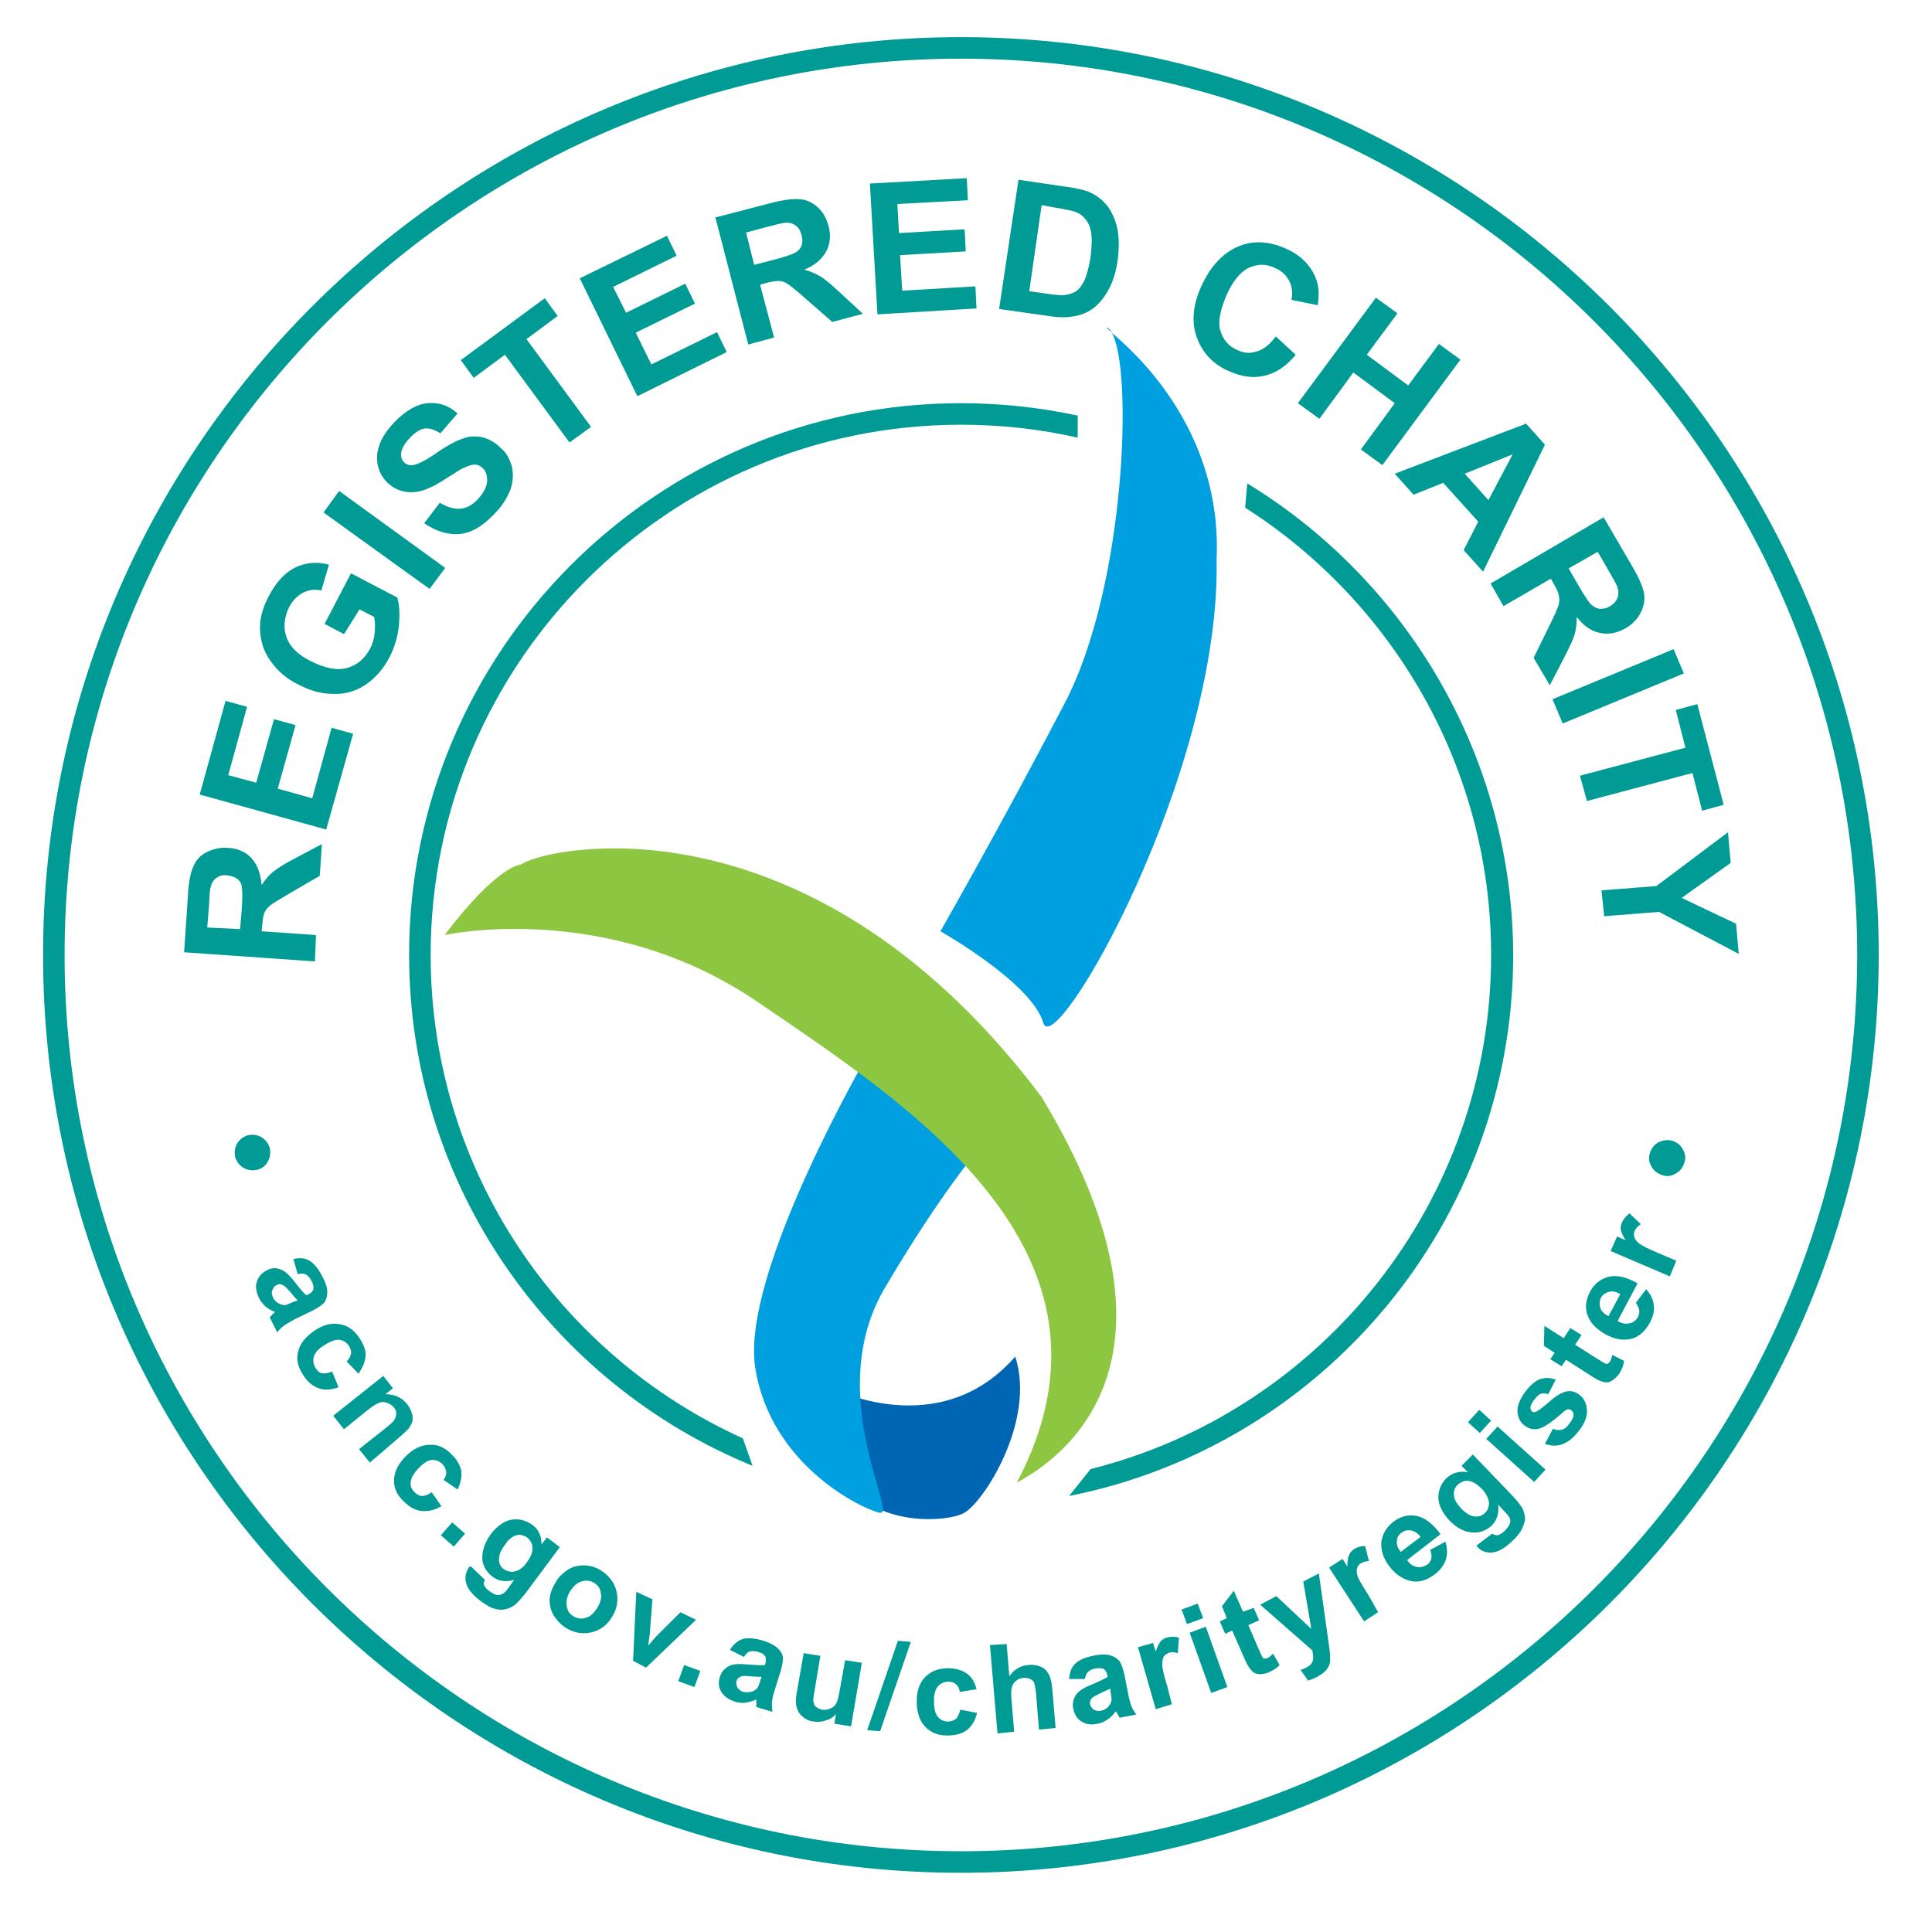 <?xml version="1.0" encoding="utf-8"?>
<!-- Generator: Adobe Illustrator 22.1.0, SVG Export Plug-In . SVG Version: 6.00 Build 0)  -->
<svg version="1.1" id="Layer_1" xmlns="http://www.w3.org/2000/svg" xmlns:xlink="http://www.w3.org/1999/xlink" x="0px" y="0px"
	 viewBox="0 0 358.9 358.9" style="enable-background:new 0 0 358.9 358.9;" xml:space="preserve">
<style type="text/css">
	.st0{fill:#0066B3;}
	.st1{fill:#009FDF;}
	.st2{fill:#8DC640;}
	.st3{fill:#009B95;}
</style>
<path class="st0" d="M154.2,257.7c0,0,20.2,10.6,34.4-5.7c3.9,12-6,27.3-9.6,29.1c-3.5,1.8-15.6,2.1-20.6-4.6
	C153.5,269.7,154.2,257.7,154.2,257.7"/>
<path class="st1" d="M197.7,130.8c-12,23-23,42.2-23,42.2s17,9.6,19.1,17c2.1,7.4,33-46.1,32.2-86.1c1.1-23.9-15.1-38.4-19.5-42.1
	C210.5,68.2,209.2,109,197.7,130.8 M206.6,61.8c-0.2-0.4-0.5-0.6-0.7-0.8c-0.2-0.1-0.4-0.2-0.4-0.2
	C205.4,60.8,205.8,61.1,206.6,61.8"/>
<path class="st1" d="M140.3,254.1c2.8,17.7,19.1,25.9,23,26.9c3.9,1.1-10.6-22,1.1-41.8c11.7-19.8,18.8-27.3,18.8-27.3l-21.6-16.7
	C161.6,195.3,137.5,236.4,140.3,254.1"/>
<path class="st2" d="M96.8,160.6c0,0-4.3,0-14.2,13.1c0,0,30.1-6.7,58.1,12.4s70.9,46.4,48.2,89.3c8.1-4.3,34.4-22.3,4.6-71.6
	c-28.9-38.4-60.4-46.2-79.4-46.2C104.7,157.6,98.3,159.5,96.8,160.6"/>
<path class="st3" d="M178.5,347.9C84.5,347.9,8,271.4,8,177.4S84.5,6.9,178.5,6.9S349,83.4,349,177.4S272.5,347.9,178.5,347.9z
	 M178.5,10.9C86.7,10.9,12,85.6,12,177.4c0,91.8,74.7,166.5,166.5,166.5c91.8,0,166.5-74.7,166.5-166.5
	C345,85.6,270.3,10.9,178.5,10.9z"/>
<path class="st3" d="M298,170.2l10.2-0.8l14.8,7.8l-0.5-5.6l-10.1-4.8l9.1-6.5l-0.5-5.7l-13.3,10l-10.2,0.8L298,170.2z M294.8,148.8
	l19.6-5.2l1.8,7l4-1.1l-4.9-18.7l-4,1.1l1.8,7l-19.6,5.2L294.8,148.8z M290.3,134.4l22.5-9.3l-1.9-4.5l-22.5,9.3L290.3,134.4z
	 M296.8,102.5l1.9,3.3c1,1.7,1.6,2.8,1.7,3.1c0.3,0.8,0.3,1.4,0.1,2.1c-0.2,0.6-0.7,1.2-1.4,1.6c-0.6,0.4-1.2,0.5-1.8,0.5
	c-0.6,0-1.1-0.3-1.6-0.7c-0.5-0.4-1.3-1.6-2.5-3.7l-1.8-3.1L296.8,102.5z M279.3,112.6l8.8-5.1l0.5,0.9c0.6,1,0.9,1.7,1,2.3
	c0.1,0.5,0.1,1.1-0.1,1.8c-0.2,0.6-0.8,2-1.8,4l-2.8,5.7l3,5.1l2.6-5c1-2,1.7-3.4,2-4.4c0.3-1,0.4-2.1,0.4-3.3
	c1.3,1.7,2.8,2.7,4.4,3c1.6,0.3,3.1,0,4.7-0.9c1.2-0.7,2.2-1.7,2.8-2.9s0.8-2.4,0.6-3.6c-0.2-1.2-1-3-2.3-5.2l-5.2-8.9l-21,12.3
	L279.3,112.6z M272.1,88l8.9-3.6l-4.5,8.5L272.1,88z M287,82.6l-3.5-3.9L259.1,88l3.5,3.9l5.5-2.2l6.5,7.2l-2.7,5.3l3.6,4L287,82.6z
	 M245.1,77.8l6.3-8.6l7.7,5.7l-6.3,8.6l4,2.9l14.5-19.6l-4-2.9l-5.7,7.7l-7.7-5.7l5.7-7.7l-4-2.9l-14.5,19.6L245.1,77.8z
	 M233.4,65.3c-1.2,0.4-2.4,0.3-3.6-0.3c-1.6-0.7-2.6-1.9-3.1-3.6c-0.5-1.6,0-3.9,1.2-6.7c1.2-2.6,2.6-4.3,4.2-5
	c1.6-0.7,3.2-0.7,4.8,0.1c1.2,0.5,2,1.3,2.6,2.4c0.5,1,0.7,2.2,0.4,3.5l4.9,1c0.3-2,0.2-3.7-0.4-5.1c-1-2.4-2.8-4.2-5.5-5.4
	c-3.1-1.4-6.1-1.6-8.9-0.4c-2.8,1.2-5.1,3.6-6.8,7.3c-1.6,3.5-1.9,6.7-0.9,9.5s2.9,5,5.9,6.3c2.4,1.1,4.6,1.4,6.7,0.9s4-1.7,5.8-3.9
	l-3.7-3.4C235.8,64.1,234.6,65,233.4,65.3 M195.6,38.5c2,0.3,3.3,0.6,4,0.8c0.9,0.3,1.6,0.8,2.1,1.5c0.5,0.6,0.9,1.5,1,2.5
	c0.2,1,0.1,2.5-0.1,4.4c-0.3,1.9-0.7,3.3-1.1,4.3c-0.5,1-1,1.7-1.6,2.1c-0.6,0.4-1.3,0.6-2.1,0.7c-0.6,0.1-1.6,0-3-0.2l-3.6-0.5
	l2.3-16L195.6,38.5z M185.6,57.4l9.2,1.3c1.8,0.3,3.3,0.3,4.4,0.1c1.5-0.2,2.7-0.7,3.7-1.4c1.3-0.9,2.3-2.2,3.2-3.9
	c0.7-1.4,1.2-3,1.5-5c0.3-2.3,0.3-4.2,0-5.8c-0.3-1.6-0.9-3-1.7-4.2c-0.9-1.2-2-2.1-3.3-2.7c-1-0.5-2.5-0.8-4.5-1.1l-8.9-1.3
	L185.6,57.4z M181.4,57.3l-0.2-4.1L167.6,54l-0.4-6.6l12.2-0.7l-0.2-4.1L167,43.3l-0.3-5.4l13.1-0.7l-0.2-4.1l-18,1l1.4,24.3
	L181.4,57.3z M138.6,43.2l3.7-1c1.9-0.5,3.1-0.8,3.5-0.8c0.8-0.1,1.5,0.1,2,0.5c0.6,0.4,0.9,1,1.1,1.8c0.2,0.7,0.2,1.3,0,1.9
	c-0.2,0.6-0.6,1-1.1,1.3c-0.5,0.3-1.9,0.8-4.2,1.4l-3.5,0.9L138.6,43.2z M143.8,62.7l-2.6-9.8l1-0.3c1.1-0.3,1.9-0.4,2.5-0.4
	c0.6,0,1.1,0.2,1.7,0.6c0.6,0.4,1.7,1.3,3.4,2.8l4.8,4.2l5.7-1.5l-4.1-3.8c-1.6-1.5-2.9-2.6-3.7-3.1c-0.9-0.5-1.9-1-3.1-1.3
	c2-0.8,3.3-2,4.1-3.4c0.7-1.4,0.9-3,0.4-4.8c-0.4-1.4-1-2.5-2-3.4c-1-0.9-2.1-1.4-3.3-1.5c-1.3-0.1-3.1,0.1-5.7,0.8l-10,2.6L139,64
	L143.8,62.7z M135,65.4l-1.8-3.7l-12.2,6l-2.9-5.9l11-5.4l-1.8-3.7l-11,5.4l-2.4-4.8l11.8-5.8l-1.8-3.7l-16.2,7.9l10.7,21.9
	L135,65.4z M109.8,79.3L97.8,63l5.8-4.3l-2.4-3.3L85.6,66.9l2.4,3.3l5.8-4.3l12,16.3L109.8,79.3z M85.4,99.2
	c2.2-0.2,4.3-1.5,6.4-3.7c1.5-1.5,2.4-3,3-4.5c0.5-1.4,0.6-2.9,0.3-4.3c-0.4-1.4-1-2.6-2.1-3.5c-1.1-1.1-2.3-1.7-3.5-2
	c-1.2-0.2-2.4-0.2-3.6,0.3c-1.2,0.4-2.9,1.3-4.9,2.7c-2,1.4-3.5,2.1-4.3,2.2c-0.6,0.1-1.2-0.1-1.6-0.5c-0.5-0.4-0.6-1-0.6-1.6
	c0.1-1,0.7-2,1.7-3c0.9-1,1.9-1.6,2.7-1.7c0.9-0.1,1.8,0.2,2.9,0.9l3.2-3.7c-1.7-1.5-3.5-2.1-5.6-1.9c-2,0.2-4.1,1.4-6.2,3.6
	c-1.3,1.4-2.2,2.7-2.7,4.1c-0.5,1.4-0.6,2.6-0.3,3.9c0.3,1.3,0.9,2.3,1.8,3.2c1.4,1.3,3.1,1.9,5.1,1.7c1.4-0.1,3.3-0.9,5.6-2.4
	c1.8-1.1,2.9-1.9,3.5-2.1c0.8-0.4,1.5-0.6,2-0.6c0.5,0,1,0.2,1.4,0.6c0.7,0.6,0.9,1.4,0.9,2.5c-0.1,1-0.6,2.1-1.7,3.3
	c-1,1.1-2.1,1.7-3.3,1.8s-2.4-0.3-3.8-1.1l-2.9,3.8C81,98.7,83.2,99.4,85.4,99.2 M82.7,105.5L63,91.2l-2.9,4l19.7,14.2L82.7,105.5z
	 M66.8,113.2l2.7,1.4c0.2,0.9,0.2,1.9,0.1,3c-0.1,1.1-0.4,2.1-0.9,3c-1,1.8-2.4,3-4.3,3.5c-1.9,0.5-4.1,0-6.7-1.3
	c-2.4-1.2-3.9-2.7-4.5-4.5c-0.6-1.8-0.4-3.6,0.5-5.5c0.7-1.3,1.5-2.1,2.6-2.7c1-0.5,2.2-0.7,3.4-0.4l1.4-4.8
	c-2.2-0.6-4.3-0.4-6.2,0.5c-1.9,0.9-3.6,2.7-5,5.4c-1.1,2.1-1.6,4-1.6,5.7c0,2.3,0.6,4.4,1.9,6.2c1.3,1.9,3,3.4,5.3,4.5
	c2.1,1.1,4.2,1.7,6.4,1.7c2.2,0.1,4.2-0.5,6-1.7c1.8-1.2,3.3-2.9,4.5-5.2c0.9-1.8,1.5-3.7,1.7-5.8c0.2-2.1,0.1-3.8-0.3-5.2l-8.6-4.5
	l-4.9,9.4l3.6,1.9L66.8,113.2z M65.6,136.3l-4-1.1L58,148.3l-6.4-1.8l3.3-11.8l-4-1.1l-3.3,11.8l-5.2-1.4l3.5-12.7l-4-1.1l-4.8,17.4
	l23.5,6.5L65.6,136.3z M38.5,172.3l0.3-3.8c0.1-2,0.2-3.2,0.3-3.6c0.2-0.8,0.5-1.4,1.1-1.8c0.5-0.4,1.2-0.6,2-0.5
	c0.7,0.1,1.3,0.3,1.8,0.6c0.5,0.4,0.8,0.8,0.9,1.4s0.2,2.1,0,4.4l-0.3,3.6L38.5,172.3z M58.7,173.7L48.6,173l0.1-1
	c0.1-1.1,0.2-1.9,0.4-2.4c0.2-0.5,0.6-1,1.1-1.4c0.5-0.4,1.8-1.2,3.7-2.3l5.5-3.2l0.4-5.9l-4.9,2.6c-2,1-3.3,1.9-4.1,2.5
	c-0.8,0.6-1.5,1.5-2.2,2.5c-0.2-2.2-0.8-3.8-1.9-5c-1.1-1.2-2.6-1.8-4.4-1.9c-1.4-0.1-2.7,0.2-3.9,0.8c-1.2,0.6-2,1.5-2.5,2.7
	c-0.5,1.1-0.9,3-1,5.6l-0.7,10.3l24.3,1.7L58.7,173.7z"/>
<path class="st3" d="M308.1,212.2c-0.8,0.4-1.3,1.1-1.6,2c-0.3,0.9-0.2,1.7,0.3,2.5c0.4,0.8,1.1,1.3,2,1.6c0.9,0.3,1.7,0.2,2.5-0.3
	c0.8-0.4,1.3-1.1,1.6-2c0.3-0.9,0.2-1.7-0.3-2.5c-0.4-0.8-1.1-1.3-2-1.6C309.8,211.7,308.9,211.8,308.1,212.2 M308.1,232.8
	c-1.9-0.8-3.1-1.4-3.6-1.8c-0.5-0.4-0.8-0.8-0.9-1.2c-0.1-0.4-0.1-0.8,0.1-1.2c0.2-0.4,0.5-0.8,1.1-1.2l-2.1-2
	c-0.6,0.5-1.1,1-1.4,1.7c-0.2,0.5-0.3,0.9-0.2,1.4c0.1,0.5,0.4,1.1,0.9,1.9l-1.6-0.7l-1.2,2.7l11,4.7l1.2-2.9L308.1,232.8z
	 M298.8,244.5c-0.8-0.4-1.3-0.9-1.5-1.5c-0.2-0.6-0.2-1.3,0.1-1.9c0.3-0.6,0.8-0.9,1.4-1.1c0.6-0.2,1.4-0.1,2.2,0.4L298.8,244.5z
	 M304.5,243.3c0.1,0.4,0,0.9-0.2,1.3c-0.3,0.6-0.9,1.1-1.5,1.2c-0.7,0.2-1.5,0.1-2.3-0.4l3.7-7c-2.1-1.2-3.9-1.6-5.4-1.2
	s-2.7,1.3-3.5,2.9c-0.7,1.4-0.9,2.8-0.4,4.2c0.5,1.4,1.6,2.6,3.4,3.6c1.5,0.8,2.9,1.1,4.2,0.9c1.7-0.2,3-1.3,4-3.1
	c0.6-1.2,0.9-2.3,0.7-3.3c-0.1-1.1-0.6-2-1.4-2.9l-1.9,2.5C304.2,242.5,304.4,242.9,304.5,243.3 M290.5,248.6l-3.6-2.3l-0.1,3.7
	l2,1.3l-0.8,1.2l2.1,1.3l0.8-1.2l4.4,2.8c0.9,0.6,1.6,1,1.9,1.1c0.5,0.2,0.9,0.3,1.3,0.3c0.4,0,0.8-0.2,1.2-0.5
	c0.4-0.3,0.8-0.7,1.1-1.1c0.5-0.8,0.8-1.6,0.9-2.4l-2.2-1.1c-0.1,0.6-0.3,1-0.4,1.2c-0.1,0.2-0.3,0.3-0.4,0.4
	c-0.2,0.1-0.3,0.1-0.5,0c-0.2-0.1-0.6-0.3-1.5-0.9l-4.1-2.6l1.2-1.8l-2.1-1.3L290.5,248.6z M290.2,268.3c1.1-0.4,2.1-1.2,3.1-2.5
	c1.1-1.4,1.6-2.7,1.5-3.9c-0.1-1.2-0.5-2.1-1.4-2.8c-0.8-0.6-1.6-0.8-2.5-0.6c-0.8,0.2-1.9,0.8-3.2,2c-1.3,1.1-2.1,1.7-2.5,1.8
	c-0.3,0.1-0.5,0-0.6-0.1c-0.2-0.2-0.3-0.4-0.3-0.7c0-0.4,0.3-1,0.8-1.6c0.4-0.5,0.8-0.9,1.2-1c0.4-0.1,0.8-0.1,1.3,0.1l1.4-2.7
	c-1-0.4-2-0.4-2.9-0.1c-0.9,0.3-1.8,1.1-2.8,2.4c-1,1.4-1.5,2.6-1.4,3.7c0.1,1.1,0.5,1.9,1.3,2.5c0.9,0.7,1.9,0.9,3,0.5
	c0.8-0.3,2.2-1.2,4.1-2.9c0.4-0.4,0.8-0.6,1-0.6c0.2,0,0.4,0,0.6,0.2c0.3,0.2,0.4,0.5,0.4,0.8c0,0.5-0.3,1.1-0.8,1.7
	c-0.4,0.6-0.9,1-1.4,1.1c-0.5,0.1-1,0.1-1.6-0.2l-1.5,2.8C288,268.6,289.1,268.7,290.2,268.3 M287.1,273l-8.9-8l-2.1,2.3l8.9,8
	L287.1,273z M277,263.9l-2.2-2l-2.1,2.3l2.2,2L277,263.9z M270.1,277.7c-0.1-0.8,0.2-1.4,0.7-1.9c0.6-0.5,1.2-0.8,2-0.7
	c0.8,0.1,1.6,0.6,2.5,1.5c0.8,0.9,1.2,1.7,1.3,2.5c0,0.8-0.2,1.5-0.8,2c-0.5,0.5-1.2,0.7-1.9,0.6c-0.8-0.1-1.6-0.6-2.5-1.5
	C270.6,279.3,270.1,278.5,270.1,277.7 M274.5,287.4c0.7,0.8,1.7,1.1,2.7,1c1.1-0.1,2.4-0.8,3.8-2.2c0.8-0.7,1.3-1.4,1.7-2.1
	c0.3-0.6,0.5-1.3,0.6-1.8c0-0.6-0.1-1.2-0.4-1.9c-0.3-0.7-1-1.5-1.9-2.5l-7.4-7.7l-2.1,2.1l1.2,1.2c-1.6-0.3-2.9,0.1-4,1.1
	c-1,1-1.5,2.2-1.5,3.6c0,1.4,0.8,2.9,2.1,4.3c1.1,1.1,2.3,1.9,3.6,2.1c1.6,0.3,3-0.1,4.2-1.2c1-1,1.4-2.3,1.2-3.9l1.2,1.3
	c0.5,0.5,0.8,0.9,0.9,1.1c0.2,0.4,0.2,0.7,0.1,1c-0.1,0.5-0.5,1-1.1,1.6c-0.5,0.4-0.9,0.7-1.3,0.7c-0.3,0-0.6-0.1-0.9-0.3l-2.9,2.2
	C274.3,287.3,274.4,287.3,274.5,287.4 M260.2,288.3c-0.5-0.7-0.8-1.3-0.7-2c0-0.7,0.3-1.2,0.9-1.6c0.5-0.4,1.1-0.5,1.7-0.4
	c0.6,0.1,1.3,0.5,1.8,1.2L260.2,288.3z M265.9,289.5c-0.1,0.4-0.3,0.8-0.7,1.1c-0.6,0.4-1.2,0.6-1.9,0.5c-0.7-0.1-1.4-0.5-1.9-1.3
	l6.2-4.8c-1.4-1.9-2.9-3.1-4.5-3.4c-1.5-0.3-3,0.1-4.4,1.2c-1.2,1-1.9,2.2-2.1,3.7c-0.1,1.5,0.4,3.1,1.6,4.6c1,1.3,2.2,2.1,3.5,2.5
	c1.6,0.5,3.2,0.1,4.9-1.2c1-0.8,1.7-1.7,2-2.7c0.3-1,0.3-2.1-0.1-3.3l-2.8,1.5C265.9,288.6,266,289.1,265.9,289.5 M254.2,296.3
	c-1.1-1.7-1.8-2.9-2-3.5c-0.2-0.6-0.2-1.1-0.1-1.5c0.1-0.4,0.4-0.7,0.7-0.9c0.4-0.2,0.9-0.4,1.5-0.4l-0.7-2.8
	c-0.8,0-1.5,0.2-2.1,0.6c-0.4,0.3-0.7,0.6-0.9,1.1c-0.2,0.4-0.3,1.1-0.3,2.1l-0.9-1.4l-2.5,1.6l6.5,10l2.6-1.7L254.2,296.3z
	 M243.8,306.6c0.1,0.7,0.2,1.3,0.1,1.8c-0.1,0.5-0.5,1-1.1,1.3c-0.3,0.2-0.8,0.4-1.2,0.5l1.4,2c0.6-0.2,1.1-0.4,1.7-0.7
	c0.5-0.3,1-0.6,1.3-0.9c0.4-0.3,0.6-0.7,0.8-1c0.2-0.4,0.3-0.8,0.3-1.2c0-0.4,0-1-0.1-1.8l-0.3-2.2l-1.7-12.1l-2.9,1.5l1.5,8.8
	l-6.5-6.1l-3,1.6L243.8,306.6z M230.9,299.4l-1.7-3.9l-2.2,2.9l0.9,2.2l-1.3,0.6l1,2.3l1.3-0.6l2.1,4.8c0.4,1,0.8,1.7,1,2
	c0.3,0.4,0.6,0.8,0.9,1c0.3,0.2,0.7,0.3,1.2,0.3s1-0.1,1.5-0.3c0.9-0.4,1.6-0.8,2.1-1.4l-1.2-2.1c-0.4,0.4-0.8,0.7-1,0.8
	c-0.2,0.1-0.4,0.1-0.6,0.1c-0.2,0-0.3-0.1-0.4-0.3c-0.1-0.1-0.3-0.6-0.7-1.5l-1.9-4.4l2-0.9l-1-2.3L230.9,299.4z M228,313.4l-4-11.2
	l-3,1.1l4,11.2L228,313.4z M223.5,300.6l-1-2.7l-3,1.1l1,2.7L223.5,300.6z M216.8,313.1c-0.6-1.9-0.9-3.3-0.9-3.9s0.1-1.1,0.3-1.5
	c0.2-0.3,0.6-0.5,1-0.7c0.4-0.1,1-0.1,1.6,0.1l0.2-2.9c-0.8-0.2-1.5-0.2-2.2,0c-0.5,0.1-0.9,0.4-1.2,0.7c-0.3,0.4-0.6,1-0.9,1.9
	l-0.5-1.6l-2.8,0.8l3.3,11.5l3-0.9L216.8,313.1z M206.3,314.2c0.1,0.7,0.2,1.3,0.2,1.5c0,0.4-0.2,0.8-0.5,1.2
	c-0.4,0.5-0.9,0.8-1.5,0.9c-0.5,0.1-0.9,0-1.3-0.2c-0.4-0.3-0.6-0.6-0.7-1c-0.1-0.4,0-0.8,0.4-1.2c0.2-0.2,0.8-0.5,1.6-0.9
	s1.4-0.6,1.8-0.8L206.3,314.2z M202.1,310.6c0.3-0.3,0.7-0.5,1.2-0.6c0.8-0.2,1.4-0.1,1.7,0c0.3,0.2,0.6,0.6,0.7,1.2l0.1,0.3
	c-0.5,0.3-1.5,0.8-2.9,1.4c-1,0.4-1.8,0.8-2.3,1.2c-0.5,0.4-0.9,0.9-1.1,1.5c-0.2,0.6-0.3,1.2-0.1,1.9c0.2,1,0.7,1.8,1.5,2.3
	c0.8,0.5,1.8,0.7,3,0.4c0.7-0.1,1.3-0.4,1.9-0.8c0.6-0.4,1-0.9,1.5-1.5c0,0.1,0.1,0.2,0.2,0.3c0.2,0.4,0.4,0.7,0.5,0.9l3.1-0.6
	c-0.4-0.5-0.7-1-0.9-1.5c-0.2-0.5-0.4-1.2-0.6-2.2l-0.7-3.6c-0.3-1.3-0.6-2.2-1-2.7c-0.4-0.4-0.9-0.8-1.7-1
	c-0.7-0.2-1.8-0.2-3.2,0.1c-1.5,0.3-2.6,0.8-3.3,1.5c-0.7,0.7-1,1.6-1.1,2.8l2.9,0C201.7,311.3,201.8,310.9,202.1,310.6
	 M183.9,305.6l1.4,16.4l3.1-0.3l-0.5-6c-0.1-1-0.1-1.8,0.1-2.3c0.1-0.5,0.4-0.9,0.8-1.2c0.4-0.3,0.8-0.5,1.4-0.5
	c0.5,0,0.8,0,1.2,0.2c0.3,0.2,0.6,0.4,0.7,0.7c0.1,0.3,0.3,1.1,0.4,2.4l0.5,6.3l3.1-0.3l-0.6-7c-0.1-1.1-0.2-1.8-0.4-2.3
	c-0.1-0.5-0.4-0.9-0.7-1.3c-0.3-0.4-0.8-0.7-1.4-0.9c-0.6-0.2-1.3-0.3-2-0.2c-1.4,0.1-2.6,0.8-3.5,2.1l-0.5-6L183.9,305.6z
	 M179.6,310.9c-0.8-0.6-2-1-3.4-1c-1.8,0-3.2,0.5-4.3,1.6c-1.1,1.1-1.6,2.6-1.6,4.6c0,1.9,0.5,3.5,1.5,4.6s2.4,1.7,4.1,1.7
	c1.5,0,2.8-0.3,3.7-1c0.9-0.7,1.6-1.8,1.9-3.2l-3.1-0.6c-0.2,0.8-0.5,1.4-0.8,1.7c-0.4,0.3-0.9,0.5-1.5,0.5c-0.8,0-1.4-0.3-1.9-0.9
	c-0.5-0.6-0.7-1.6-0.7-3c0-1.3,0.3-2.2,0.8-2.7c0.5-0.5,1.1-0.8,1.9-0.8c0.6,0,1.1,0.2,1.4,0.5c0.4,0.3,0.6,0.8,0.7,1.4l3.1-0.5
	C181.1,312.5,180.5,311.5,179.6,310.9 M163.5,321.6l5.7-16.6l-2.4-0.2l-5.7,16.6L163.5,321.6z M158.1,320.7l2-11.8l-3.1-0.5l-0.9,5
	c-0.3,1.7-0.5,2.7-0.8,3.1c-0.2,0.4-0.6,0.7-1.1,0.9c-0.5,0.2-1,0.3-1.5,0.2c-0.5-0.1-0.8-0.3-1.1-0.5s-0.4-0.6-0.5-1
	c-0.1-0.4,0.1-1.4,0.4-3.1l0.9-5.4l-3.1-0.5l-1.3,7.4c-0.2,1.1-0.2,2,0,2.7c0.2,0.7,0.5,1.2,1.1,1.7c0.6,0.5,1.2,0.8,2,0.9
	c0.8,0.1,1.5,0.1,2.3-0.2c0.8-0.2,1.4-0.6,1.9-1.2l-0.3,1.8L158.1,320.7z M141.3,312c-0.2,0.7-0.4,1.2-0.5,1.4
	c-0.2,0.4-0.6,0.6-1,0.8c-0.6,0.2-1.2,0.2-1.7,0.1c-0.5-0.1-0.8-0.4-1.1-0.8c-0.2-0.4-0.3-0.8-0.2-1.2c0.1-0.4,0.4-0.7,0.9-0.9
	c0.3-0.1,0.9-0.1,1.8,0c0.9,0.1,1.6,0.1,2,0.1L141.3,312z M139.2,306.8c0.4-0.1,0.8-0.1,1.4,0c0.8,0.2,1.3,0.5,1.5,0.8
	c0.2,0.3,0.2,0.8,0.1,1.4l-0.1,0.3c-0.6,0.1-1.7,0-3.2-0.1c-1.1-0.1-2-0.1-2.6,0c-0.6,0.1-1.2,0.4-1.6,0.8c-0.5,0.4-0.8,0.9-1,1.6
	c-0.3,1-0.2,1.9,0.3,2.7c0.5,0.8,1.3,1.4,2.5,1.8c0.7,0.2,1.3,0.3,2,0.2c0.7-0.1,1.3-0.3,2-0.6c0,0.1,0,0.2,0,0.4c0,0.4,0,0.8,0,1
	l3,0.9c-0.1-0.6-0.1-1.2-0.1-1.7c0-0.5,0.2-1.3,0.5-2.3l1.1-3.5c0.4-1.3,0.5-2.3,0.4-2.8c-0.1-0.6-0.5-1.1-1-1.6
	c-0.6-0.5-1.5-1-2.9-1.4c-1.5-0.4-2.7-0.5-3.6-0.2c-0.9,0.3-1.7,1-2.3,2l2.6,1.3C138.5,307.3,138.8,307,139.2,306.8 M129,313.4
	l1.1-3l-3-1.1l-1.1,3L129,313.4z M120,309.8l9.3-8.9l-2.9-1.4l-4.6,4.6c-0.2,0.3-0.5,0.5-0.7,0.8c-0.1,0.1-0.3,0.4-0.7,0.8l0.3-2.1
	l0.5-6.5l-3-1.4l-0.6,12.8L120,309.8z M108,293.8c0.8-0.3,1.6-0.2,2.3,0.2c0.7,0.4,1.2,1,1.3,1.9c0.2,0.8,0,1.7-0.6,2.7
	c-0.6,1-1.3,1.7-2.1,1.9c-0.8,0.3-1.6,0.2-2.3-0.2c-0.7-0.4-1.2-1-1.3-1.9c-0.2-0.8,0-1.8,0.6-2.8C106.5,294.7,107.2,294,108,293.8
	 M102.1,297.3c0,1.1,0.3,2.1,0.9,3s1.4,1.7,2.3,2.2c1.5,0.9,3.1,1.1,4.7,0.7c1.6-0.4,2.9-1.4,3.8-3c0.9-1.5,1.1-3.1,0.7-4.7
	c-0.4-1.6-1.4-2.8-2.9-3.8c-1-0.6-2.1-0.9-3.1-0.9c-1.1,0-2.1,0.2-3,0.8c-0.9,0.6-1.7,1.3-2.2,2.2
	C102.5,295.1,102.1,296.2,102.1,297.3 M95.9,285.2c0.7-0.2,1.4,0,2,0.4c0.6,0.5,1,1.1,1,1.9c0.1,0.8-0.3,1.7-1,2.7
	c-0.7,1-1.4,1.5-2.2,1.7c-0.8,0.2-1.5,0-2.1-0.4c-0.6-0.4-0.9-1-0.9-1.8c0-0.8,0.3-1.7,1.1-2.7C94.4,286,95.2,285.4,95.9,285.2
	 M87.1,291.2c-0.6,0.9-0.8,1.8-0.5,2.9s1.2,2.2,2.8,3.4c0.9,0.6,1.6,1.1,2.3,1.3c0.7,0.2,1.3,0.3,1.9,0.2c0.6-0.1,1.2-0.3,1.8-0.7
	c0.6-0.4,1.3-1.2,2.2-2.3l6.4-8.6l-2.4-1.8l-1,1.3c0-1.6-0.6-2.9-1.8-3.7c-1.2-0.8-2.4-1.1-3.8-0.9c-1.4,0.3-2.7,1.2-3.9,2.8
	c-0.9,1.3-1.4,2.6-1.5,3.9c-0.1,1.6,0.6,2.9,1.9,3.9c1.2,0.9,2.5,1,4,0.6l-1,1.4c-0.4,0.6-0.7,0.9-1,1.1c-0.3,0.2-0.7,0.3-1,0.3
	c-0.5,0-1-0.3-1.7-0.8c-0.5-0.4-0.8-0.8-0.9-1.1c-0.1-0.3,0-0.6,0.2-0.9l-2.6-2.5C87.2,291,87.1,291.1,87.1,291.2 M84.3,287.3
	l2.1-2.4l-2.4-2.1l-2.1,2.4L84.3,287.3z M85.7,273.3c-0.2-1-0.7-2.1-1.8-3.1c-1.2-1.3-2.6-1.9-4.1-1.8c-1.5,0-3,0.7-4.4,2.1
	c-1.4,1.4-2.1,2.8-2.2,4.3c-0.1,1.5,0.5,2.9,1.8,4.1c1.1,1.1,2.2,1.7,3.4,1.8c1.2,0.1,2.4-0.2,3.6-0.9l-1.8-2.6
	c-0.7,0.5-1.3,0.7-1.8,0.7c-0.5,0-1-0.3-1.4-0.7c-0.6-0.6-0.8-1.2-0.7-2c0.1-0.7,0.6-1.6,1.6-2.6c0.9-0.9,1.7-1.4,2.4-1.4
	c0.7,0,1.3,0.2,1.9,0.8c0.4,0.4,0.6,0.9,0.7,1.4c0,0.5-0.1,1-0.5,1.5l2.6,1.8C85.6,275.5,85.8,274.3,85.7,273.3 M74.3,266.9
	c0.7-0.6,1.2-1.1,1.6-1.5c0.3-0.4,0.5-0.8,0.7-1.3c0.1-0.5,0.1-1-0.1-1.6c-0.2-0.6-0.5-1.2-0.9-1.7c-1-1.2-2.3-1.8-4-1.8l1.4-1.1
	l-1.8-2.3l-9.3,7.4l2,2.5l4.2-3.4c1-0.8,1.8-1.3,2.3-1.5s1-0.2,1.5,0c0.5,0.2,0.9,0.4,1.3,0.9c0.3,0.3,0.4,0.7,0.4,1.1
	c0,0.4-0.1,0.7-0.3,1.1s-0.8,0.9-1.8,1.7l-4.8,3.8l2,2.5L74.3,266.9z M67.9,252c0.1-1.1-0.3-2.2-1.1-3.4c-1-1.5-2.2-2.4-3.7-2.6
	c-1.5-0.3-3.1,0.1-4.7,1.2c-1.6,1.1-2.6,2.3-3,3.8c-0.4,1.5-0.1,2.9,0.9,4.4c0.8,1.3,1.8,2.1,2.9,2.5c1.1,0.4,2.3,0.3,3.7-0.2
	l-1.2-2.9c-0.8,0.3-1.4,0.4-1.9,0.3c-0.5-0.1-0.9-0.5-1.2-1c-0.4-0.7-0.5-1.4-0.3-2.1c0.2-0.7,0.9-1.5,2.1-2.2c1.1-0.7,2-1,2.7-0.9
	c0.7,0.1,1.3,0.5,1.7,1.1c0.3,0.5,0.5,1,0.4,1.5c-0.1,0.5-0.3,0.9-0.8,1.4l2.2,2.3C67.3,254.1,67.8,253.1,67.9,252 M54.6,241.8
	c-0.7,0.3-1.2,0.5-1.4,0.6c-0.4,0.1-0.8,0-1.3-0.2c-0.6-0.3-1-0.7-1.2-1.2c-0.2-0.5-0.3-0.9-0.1-1.3c0.1-0.4,0.4-0.8,0.8-1
	c0.4-0.2,0.8-0.2,1.3,0.1c0.3,0.2,0.7,0.6,1.3,1.3c0.6,0.7,1,1.2,1.3,1.5L54.6,241.8z M56.9,236.8c0.3,0.2,0.6,0.5,0.9,1
	c0.4,0.7,0.5,1.3,0.4,1.7c-0.1,0.4-0.4,0.7-1,1l-0.3,0.1c-0.5-0.4-1.2-1.2-2.1-2.4c-0.7-0.9-1.3-1.5-1.8-1.9
	c-0.5-0.4-1.1-0.6-1.7-0.7c-0.6-0.1-1.2,0.1-1.8,0.4c-0.9,0.5-1.5,1.2-1.8,2.1c-0.3,0.9-0.1,1.9,0.4,3c0.3,0.6,0.7,1.1,1.2,1.6
	c0.5,0.4,1.1,0.8,1.8,1c0,0-0.1,0.1-0.3,0.3c-0.3,0.3-0.5,0.5-0.7,0.7l1.4,2.8c0.4-0.5,0.8-0.9,1.2-1.2c0.4-0.3,1.1-0.7,2-1.2
	l3.3-1.6c1.2-0.6,2-1.2,2.3-1.6c0.3-0.5,0.5-1.1,0.5-1.9s-0.3-1.8-1-3c-0.7-1.4-1.5-2.3-2.3-2.8c-0.8-0.5-1.9-0.6-3-0.3l0.8,2.8
	C56.1,236.5,56.6,236.6,56.9,236.8 M49.8,215.7c0.4-0.8,0.5-1.6,0.3-2.5c-0.3-0.9-0.8-1.5-1.6-2c-0.8-0.4-1.6-0.5-2.5-0.3
	c-0.9,0.3-1.5,0.8-2,1.6c-0.4,0.8-0.5,1.6-0.3,2.5c0.3,0.9,0.8,1.5,1.6,2c0.8,0.4,1.6,0.5,2.5,0.3C48.7,217.1,49.4,216.5,49.8,215.7
	"/>
<g>
	<path class="st3" d="M178.5,78.9c7.4,0,14.7,0.8,21.7,2.4v-4.1c-7-1.5-14.2-2.3-21.7-2.3C122,74.9,76,120.9,76,177.4
		c0,42.8,26.4,79.6,63.8,94.9l-1.8-5.1c-34.2-15.5-58-49.9-58-89.8C80,123.1,124.2,78.9,178.5,78.9z"/>
	<path class="st3" d="M231.7,89.8l-0.4,4.5c27.4,17.5,45.7,48.2,45.7,83.1c0,46-31.7,84.8-74.4,95.5l-4,5
		c47-9.3,82.5-50.9,82.5-100.5C281,140.4,261.2,107.8,231.7,89.8z"/>
</g>
</svg>
